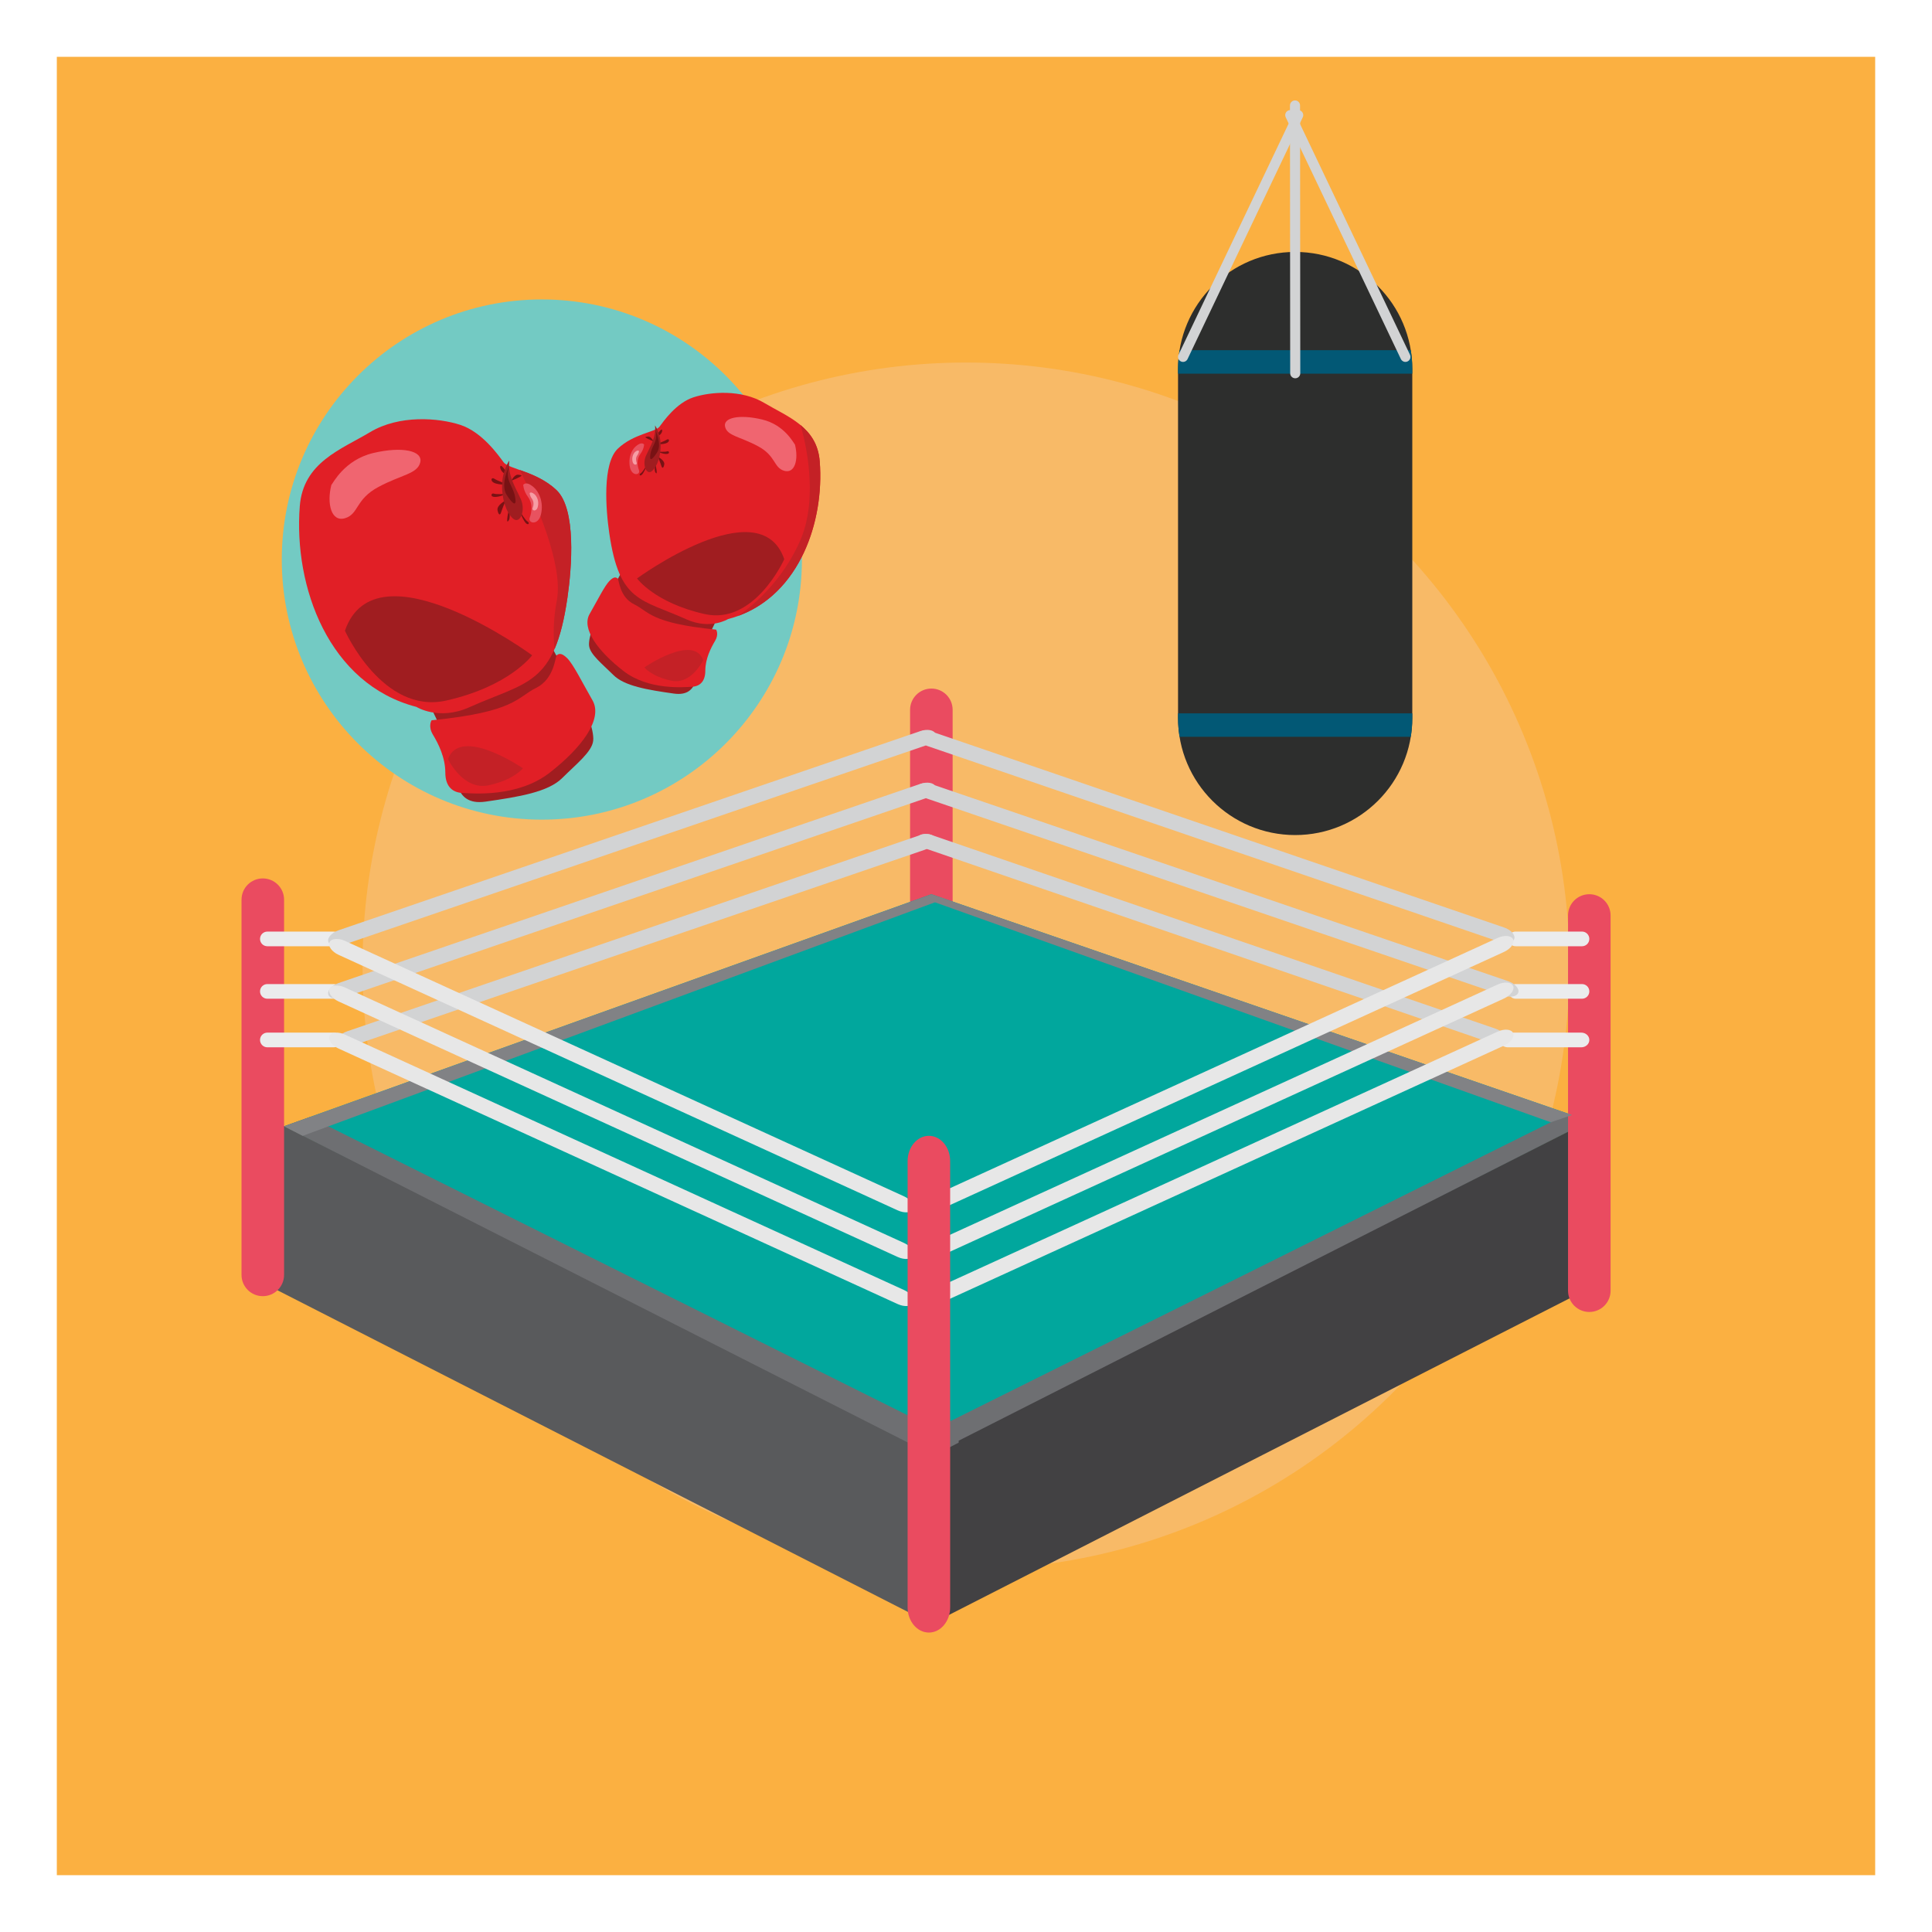 <?xml version="1.0" encoding="utf-8"?>
<!-- Generator: Adobe Illustrator 16.0.0, SVG Export Plug-In . SVG Version: 6.00 Build 0)  -->
<!DOCTYPE svg PUBLIC "-//W3C//DTD SVG 1.1//EN" "http://www.w3.org/Graphics/SVG/1.1/DTD/svg11.dtd">
<svg version="1.1" id="Layer_1" xmlns="http://www.w3.org/2000/svg" xmlns:xlink="http://www.w3.org/1999/xlink" x="0px" y="0px"
	 width="85px" height="85px" viewBox="0 0 85 85" enable-background="new 0 0 85 85" xml:space="preserve">
<g>
	<path fill="#FBB041" d="M2.5,2.5h80v80h-80V2.5z"/>
	<circle fill="#F8BA67" cx="42.5" cy="42.5" r="26.55"/>
	<g>
		<path fill="#73CAC3" d="M35.281,24.617c0,6.32-5.123,11.444-11.443,11.444c-6.318,0-11.441-5.124-11.441-11.444
			s5.123-11.443,11.441-11.443C30.158,13.174,35.281,18.298,35.281,24.617z"/>
		<g>
			<path fill="#A01D20" d="M19.064,31.344c0,0,0.812,1.675,0.922,2.143c0.104,0.469-0.107,1.992,1.371,1.782
				c1.48-0.212,2.764-0.422,3.383-1.043c0.619-0.618,1.299-1.146,1.357-1.629c0.062-0.484-0.406-1.583-0.406-1.583
				s-1.314-2.325-1.391-2.506C24.227,28.324,18.791,31.025,19.064,31.344z"/>
			<path fill="#E11F26" d="M18.322,31.101c0,0,0.98,0.618,2.326,0.016c2.545-1.143,3.752-0.946,4.316-4.814
				c0.195-1.344,0.393-3.909-0.48-4.74c-0.877-0.831-2.102-0.922-2.326-1.223s-0.938-1.328-1.902-1.646
				c-0.967-0.316-2.688-0.451-3.971,0.317s-2.945,1.328-3.096,3.26C12.912,25.822,14.467,30.102,18.322,31.101z"/>
			<path fill="#C42126" d="M24.398,28.559c0.236-0.548,0.424-1.269,0.566-2.257c0.197-1.344,0.395-3.909-0.48-4.74
				c-0.51-0.483-1.137-0.716-1.615-0.885c0.668,1.342,1.93,4.153,1.629,5.737C24.336,27.263,24.338,27.992,24.398,28.559z"/>
			<path fill="#781214" d="M22.338,20.859c0,0-0.301-0.498-0.33-0.331C21.977,20.695,22.242,20.935,22.338,20.859L22.338,20.859z
				 M22.314,21.298c-0.02,0-0.43-0.146-0.568-0.237c-0.141-0.091-0.211,0.139,0.082,0.215
				C22.123,21.351,22.314,21.298,22.314,21.298L22.314,21.298z M22.232,21.74c0.029-0.016-0.393,0.022-0.502-0.022
				c-0.109-0.046-0.189,0.144,0.037,0.146C21.996,21.867,22.232,21.74,22.232,21.74z M22.246,22.019c0,0-0.398,0.201-0.357,0.429
				c0.045,0.23,0.119,0.229,0.162,0.08C22.096,22.382,22.246,22.019,22.246,22.019z M22.389,22.399c0,0-0.137,0.619-0.043,0.539
				C22.441,22.86,22.443,22.674,22.389,22.399z M22.881,22.505c0,0,0.213,0.37,0.334,0.442c0.121,0.071,0.006,0.225-0.139-0.009
				C22.928,22.708,22.881,22.505,22.881,22.505z M22.486,21.153c0.014-0.011,0.145-0.282,0.309-0.267
				c0.162,0.016,0.215,0.03,0.041,0.114C22.66,21.089,22.486,21.153,22.486,21.153z"/>
			<path fill="#F06570" d="M14.578,21.337c0.074-0.076,0.574-1.103,1.842-1.406c1.27-0.301,2.188-0.104,2.07,0.408
				c-0.121,0.514-0.832,0.543-1.842,1.086c-1.016,0.543-0.861,1.192-1.467,1.374C14.578,22.981,14.367,22.165,14.578,21.337
				L14.578,21.337z"/>
			<path fill="#E8525F" d="M23.02,21.328c0,0,0,0.249,0.209,0.535c0.213,0.288,0.176,0.65,0.078,0.906
				c-0.1,0.256,0.377,0.376,0.496-0.149c0.121-0.529-0.09-0.981-0.316-1.178S23.117,21.229,23.02,21.328L23.02,21.328z"/>
			<path fill="#A01D20" d="M22.406,20.264c0,0-0.301,0.422-0.316,1.057c-0.016,0.636,0.18,1.229,0.482,1.495s0.566-0.34,0.342-0.854
				C22.686,21.448,22.33,20.922,22.406,20.264z"/>
			<path fill="#781214" d="M22.398,20.502c0,0-0.398,0.812-0.111,1.264c0.287,0.454,0.467,0.543,0.369,0.062
				C22.559,21.344,22.201,21.127,22.398,20.502z"/>
			<path fill="#A01D20" d="M15.176,27.749c0,0,1.656,3.698,4.453,3.073c2.793-0.627,3.783-1.993,3.783-1.993
				S16.535,23.795,15.176,27.749z"/>
			<path fill="#F69EA5" d="M23.303,21.694c0,0,0,0.117,0.098,0.247c0.098,0.132,0.08,0.299,0.033,0.416
				c-0.043,0.119,0.174,0.173,0.229-0.068c0.059-0.242-0.041-0.449-0.143-0.541C23.412,21.658,23.346,21.651,23.303,21.694
				L23.303,21.694z"/>
			<path fill="#E11F26" d="M18.988,31.689c0,0-0.168,0.258,0.059,0.634c0.229,0.376,0.545,0.998,0.545,1.661
				c0,0.664,0.361,0.891,0.77,0.904c0.406,0.016,2.4,0.212,3.818-0.89c1.422-1.103,2.355-2.368,1.889-3.184
				c-0.467-0.816-0.844-1.586-1.115-1.856c-0.273-0.271-0.379-0.181-0.455-0.138c-0.076,0.046-0.09,1.043-0.92,1.449
				C22.746,30.679,22.672,31.327,18.988,31.689L18.988,31.689z"/>
			<path fill="#C42126" d="M19.709,33.398c0,0,0.664,1.388,1.781,1.152c1.119-0.235,1.516-0.749,1.516-0.749
				S20.252,31.916,19.709,33.398z"/>
			<path fill="#A01D20" d="M31.447,27.428c0,0-0.643,1.316-0.723,1.687c-0.086,0.367,0.08,1.565-1.08,1.399
				c-1.164-0.165-2.174-0.331-2.66-0.819c-0.488-0.485-1.021-0.9-1.066-1.279c-0.049-0.382,0.318-1.246,0.318-1.246
				s1.031-1.828,1.092-1.973C27.387,25.055,31.662,27.179,31.447,27.428L31.447,27.428z"/>
			<path fill="#E11F26" d="M32.029,27.237c0,0-0.771,0.486-1.828,0.012c-2.002-0.899-2.951-0.744-3.395-3.786
				c-0.154-1.057-0.311-3.073,0.379-3.727c0.689-0.652,1.648-0.724,1.828-0.961c0.178-0.236,0.734-1.045,1.494-1.294
				c0.762-0.249,2.113-0.355,3.123,0.249s2.314,1.045,2.434,2.565C36.283,23.087,35.062,26.451,32.029,27.237z"/>
			<path fill="#C42126" d="M35.219,18.698c0.449,0.372,0.789,0.855,0.846,1.599c0.209,2.65-0.885,5.821-3.596,6.805
				c0.98-0.673,2.102-1.844,2.746-3.343C36.143,21.608,35.221,18.706,35.219,18.698L35.219,18.698z"/>
			<path fill="#781214" d="M28.869,19.185c0,0,0.24-0.39,0.264-0.26S28.947,19.244,28.869,19.185z M28.889,19.529
				c0.018,0,0.342-0.115,0.449-0.187c0.109-0.071,0.166,0.109-0.064,0.169C29.041,19.57,28.889,19.529,28.889,19.529L28.889,19.529z
				 M28.955,19.877c-0.021-0.013,0.309,0.018,0.396-0.02c0.086-0.034,0.146,0.114-0.031,0.116
				C29.143,19.977,28.955,19.877,28.955,19.877z M28.943,20.096c0,0,0.314,0.158,0.281,0.34c-0.033,0.18-0.092,0.178-0.127,0.062
				C29.062,20.381,28.943,20.096,28.943,20.096L28.943,20.096z M28.834,20.396c0,0,0.107,0.486,0.031,0.424
				C28.793,20.758,28.791,20.61,28.834,20.396z M28.443,20.479c0,0-0.164,0.292-0.26,0.348c-0.098,0.058-0.006,0.176,0.109-0.005
				C28.41,20.639,28.443,20.479,28.443,20.479z M28.754,19.418c-0.01-0.012-0.113-0.225-0.242-0.212
				c-0.127,0.014-0.168,0.024-0.027,0.091C28.572,19.34,28.662,19.38,28.754,19.418z"/>
			<path fill="#F06570" d="M34.975,19.559c-0.061-0.06-0.451-0.867-1.449-1.104c-0.998-0.237-1.723-0.082-1.625,0.321
				c0.094,0.404,0.652,0.428,1.445,0.854c0.799,0.427,0.68,0.938,1.152,1.082C34.975,20.853,35.141,20.212,34.975,19.559z"/>
			<path fill="#E8525F" d="M28.338,19.553c0,0,0,0.196-0.166,0.422c-0.166,0.227-0.137,0.511-0.059,0.712
				c0.076,0.203-0.297,0.296-0.395-0.119c-0.094-0.416,0.07-0.771,0.25-0.927C28.148,19.488,28.262,19.477,28.338,19.553
				L28.338,19.553z"/>
			<path fill="#A01D20" d="M28.818,18.717c0,0,0.236,0.331,0.248,0.831c0.014,0.498-0.143,0.967-0.379,1.175
				s-0.445-0.267-0.268-0.671C28.6,19.647,28.877,19.232,28.818,18.717L28.818,18.717z"/>
			<path fill="#781214" d="M28.824,18.901c0,0,0.314,0.64,0.09,0.995c-0.227,0.356-0.367,0.43-0.293,0.048
				C28.699,19.565,28.98,19.395,28.824,18.901L28.824,18.901z"/>
			<path fill="#A01D20" d="M34.504,24.602c0,0-1.305,2.91-3.502,2.414c-2.195-0.493-2.975-1.567-2.975-1.567
				S33.436,21.492,34.504,24.602L34.504,24.602z"/>
			<path fill="#F69EA5" d="M28.113,19.843c0,0,0,0.091-0.076,0.193s-0.061,0.232-0.027,0.326c0.037,0.094-0.137,0.138-0.18-0.055
				c-0.043-0.188,0.033-0.354,0.113-0.425C28.025,19.812,28.078,19.808,28.113,19.843z"/>
			<path fill="#E11F26" d="M31.506,27.701c0,0,0.131,0.2-0.047,0.497c-0.178,0.298-0.428,0.783-0.428,1.307
				c0,0.522-0.285,0.7-0.604,0.711c-0.322,0.014-1.889,0.167-3.004-0.7c-1.115-0.865-1.852-1.862-1.482-2.503
				c0.367-0.642,0.664-1.246,0.879-1.461c0.211-0.212,0.295-0.141,0.354-0.104c0.061,0.034,0.07,0.817,0.725,1.139
				C28.551,26.904,28.609,27.416,31.506,27.701L31.506,27.701z"/>
			<path fill="#C42126" d="M30.939,29.043c0,0-0.521,1.09-1.4,0.905c-0.881-0.185-1.189-0.586-1.189-0.586
				S30.512,27.877,30.939,29.043z"/>
		</g>
		<path fill="#EA4B60" d="M41.912,47.736c0,0.518-0.418,0.936-0.934,0.936c-0.518,0-0.938-0.418-0.938-0.936V31.229
			c0-0.516,0.42-0.935,0.938-0.935c0.516,0,0.934,0.419,0.934,0.935V47.736L41.912,47.736z"/>
		<path fill="#01A79D" d="M40.84,64.152L12.498,49.551l28.479-10.209l28.947,9.975L40.84,64.152z"/>
		<path fill="#6E6F72" d="M68.988,48.995L39.932,63.461l0.172,0.312l0.736,0.381l28.482-14.529L68.988,48.995z"/>
		<path fill="#424143" d="M70.26,56.507L40.979,71.444v-7.452l29.283-14.847L70.26,56.507z"/>
		<path fill="#6E6F72" d="M42.178,63.471v-0.085L13.629,49.146l-1.131,0.405L40.84,64.153L42.178,63.471z"/>
		<path fill="#595A5C" d="M11.061,56.182L40.342,71.12v-7.452L11.059,48.819L11.061,56.182z"/>
		<path fill="#EA4B60" d="M12.498,56.09c0,0.517-0.42,0.936-0.936,0.936c-0.518,0-0.936-0.419-0.936-0.936V39.583
			c0-0.517,0.418-0.936,0.936-0.936c0.516,0,0.936,0.419,0.936,0.936V56.09L12.498,56.09z M70.859,56.785
			c0,0.517-0.418,0.936-0.936,0.936s-0.936-0.419-0.936-0.936V40.277c0-0.516,0.418-0.935,0.936-0.935s0.936,0.419,0.936,0.935
			V56.785z"/>
		<path fill="#818285" d="M40.979,39.343l-28.48,10.209l0.812,0.418l0.008,0.002l28.236-10.43L40.979,39.343z"/>
		<path fill="#818285" d="M41.385,39.482l-0.254,0.215l27.096,9.678l0.938-0.319L41.385,39.482z"/>
		<g>
			<path fill="#EBECED" d="M15.006,41.308c0,0.178-0.145,0.323-0.322,0.323l0,0h-2.922c-0.18,0-0.322-0.145-0.322-0.322l0,0
				c0-0.178,0.145-0.323,0.322-0.323l0,0h2.922C14.861,40.984,15.006,41.13,15.006,41.308L15.006,41.308z M15.006,43.617
				c0,0.179-0.145,0.322-0.322,0.323l0,0h-2.922c-0.178,0-0.322-0.145-0.322-0.321c0-0.002,0-0.002,0-0.002
				c0-0.179,0.145-0.322,0.322-0.322l0,0h2.922C14.861,43.295,15.006,43.438,15.006,43.617L15.006,43.617z M15.006,45.754
				c0,0.178-0.145,0.322-0.32,0.323c-0.002,0-0.002,0-0.002,0h-2.922c-0.178,0-0.322-0.146-0.322-0.322c0-0.001,0-0.001,0-0.001
				c0-0.18,0.145-0.323,0.322-0.323l0,0h2.922C14.861,45.43,15.006,45.574,15.006,45.754L15.006,45.754z"/>
		</g>
		<g>
			<path fill="#EBECED" d="M69.924,41.308c0,0.179-0.145,0.323-0.322,0.323H66.68c-0.178,0-0.322-0.146-0.322-0.323
				c0-0.179,0.145-0.323,0.322-0.323l0,0h2.922C69.779,40.985,69.924,41.13,69.924,41.308z M69.924,43.617
				c0,0.179-0.145,0.323-0.322,0.323l0,0H66.68c-0.178-0.005-0.318-0.151-0.314-0.331c0.004-0.172,0.143-0.312,0.314-0.314h2.922
				C69.779,43.295,69.924,43.438,69.924,43.617z M69.924,45.754c0,0.179-0.16,0.323-0.355,0.323h-3.234
				c-0.197,0-0.357-0.146-0.357-0.323s0.16-0.323,0.357-0.323h3.234C69.764,45.43,69.924,45.574,69.924,45.754z"/>
		</g>
		<path fill="#D2D3D4" d="M41.16,32.293c0.061,0.176-0.141,0.404-0.451,0.511l-25.594,8.763c-0.311,0.105-0.609,0.048-0.668-0.128
			c-0.062-0.176,0.141-0.403,0.449-0.511l25.594-8.762C40.801,32.059,41.102,32.117,41.16,32.293L41.16,32.293z M41.16,34.614
			c0.061,0.177-0.141,0.405-0.451,0.512l-25.594,8.762c-0.311,0.106-0.609,0.049-0.668-0.127c-0.062-0.177,0.141-0.405,0.449-0.511
			l25.594-8.763C40.801,34.382,41.102,34.438,41.16,34.614L41.16,34.614z M41.135,36.876c0.061,0.176-0.137,0.402-0.441,0.507
			l-25.201,8.628c-0.305,0.104-0.602,0.046-0.662-0.13c-0.059-0.177,0.139-0.404,0.443-0.508l25.201-8.628
			C40.779,36.641,41.074,36.699,41.135,36.876z"/>
		<path fill="#E7E7E7" d="M40.178,57.313c0.078-0.169-0.102-0.417-0.396-0.553L15.176,45.517c-0.297-0.136-0.602-0.108-0.678,0.062
			c-0.078,0.17,0.102,0.417,0.398,0.553L39.5,57.376C39.797,57.511,40.102,57.483,40.178,57.313L40.178,57.313z M40.178,55.242
			c0.078-0.17-0.102-0.416-0.396-0.553L15.176,43.445c-0.297-0.136-0.6-0.108-0.678,0.062c-0.078,0.169,0.102,0.417,0.398,0.553
			L39.5,55.304C39.797,55.438,40.102,55.412,40.178,55.242z M40.178,53.191c0.078-0.17-0.102-0.417-0.396-0.553L15.176,41.394
			c-0.297-0.136-0.602-0.107-0.678,0.062c-0.078,0.169,0.102,0.417,0.398,0.553L39.5,53.253
			C39.797,53.388,40.102,53.36,40.178,53.191z"/>
		<path fill="#D2D3D4" d="M40.352,32.317c-0.061,0.173,0.139,0.398,0.441,0.502l25.17,8.615c0.305,0.104,0.6,0.047,0.658-0.125
			c0.059-0.173-0.139-0.397-0.443-0.502l-25.17-8.615C40.703,32.089,40.41,32.145,40.352,32.317z M40.352,34.634
			c-0.061,0.174,0.141,0.399,0.445,0.505l25.338,8.659c0.307,0.104,0.604,0.048,0.662-0.126s-0.141-0.4-0.445-0.505l-25.338-8.659
			C40.707,34.402,40.41,34.46,40.352,34.634z M40.361,36.863c-0.059,0.172,0.137,0.394,0.438,0.496l24.791,8.519
			c0.301,0.103,0.59,0.048,0.648-0.123s-0.137-0.394-0.438-0.496l-24.793-8.517C40.709,36.638,40.42,36.692,40.361,36.863
			L40.361,36.863z"/>
		<path fill="#E7E7E7" d="M40.889,57.184c-0.076-0.169,0.102-0.417,0.396-0.553l24.605-11.244c0.299-0.136,0.602-0.108,0.68,0.061
			c0.076,0.171-0.104,0.417-0.398,0.554L41.566,57.246C41.27,57.382,40.965,57.354,40.889,57.184z M40.889,55.112
			c-0.076-0.169,0.102-0.417,0.396-0.553l24.605-11.244c0.299-0.136,0.602-0.108,0.68,0.062c0.076,0.169-0.104,0.417-0.398,0.553
			L41.566,55.174C41.27,55.309,40.965,55.282,40.889,55.112L40.889,55.112z M40.889,53.062c-0.076-0.17,0.102-0.417,0.396-0.553
			l24.605-11.244c0.299-0.136,0.602-0.109,0.68,0.062c0.076,0.169-0.104,0.416-0.398,0.553L41.566,53.123
			C41.27,53.259,40.965,53.23,40.889,53.062z"/>
		<path fill="#EA4B60" d="M41.803,70.715c0,0.613-0.418,1.111-0.936,1.111c-0.516,0-0.936-0.498-0.936-1.111V51.084
			c0-0.614,0.42-1.112,0.936-1.112c0.518,0,0.936,0.498,0.936,1.112V70.715z"/>
		<g>
			<path fill="#2D2E2D" d="M62.135,16.236c0-2.846-2.307-5.152-5.152-5.152c-2.848,0-5.154,2.307-5.154,5.152v15.351
				c0,2.846,2.309,5.152,5.154,5.152s5.152-2.307,5.152-5.152V16.236z"/>
			<path fill="#025875" d="M51.828,16.236v0.203h10.307v-0.203c0-0.281-0.023-0.559-0.066-0.829H51.896
				C51.852,15.682,51.828,15.959,51.828,16.236z M51.828,31.586v-0.202h10.307v0.202c0,0.282-0.023,0.559-0.066,0.829H51.896
				C51.852,32.141,51.828,31.863,51.828,31.586z"/>
			<path fill="#D2D3D4" d="M61.928,15.901c-0.109,0.054-0.24,0.006-0.295-0.104L56.566,5.16c-0.053-0.109-0.006-0.242,0.104-0.295
				s0.242-0.006,0.295,0.104l5.068,10.638C62.084,15.718,62.037,15.849,61.928,15.901L61.928,15.901z"/>
			<path fill="#D2D3D4" d="M56.986,16.643c-0.123,0-0.223-0.099-0.223-0.221l-0.01-11.783c0-0.123,0.102-0.221,0.223-0.221
				s0.221,0.099,0.221,0.221l0.01,11.783C57.207,16.544,57.107,16.643,56.986,16.643L56.986,16.643z"/>
			<path fill="#D2D3D4" d="M51.953,15.901c0.111,0.054,0.242,0.006,0.295-0.104l0,0L57.316,5.16c0.053-0.11,0.006-0.242-0.105-0.295
				c-0.107-0.053-0.24-0.006-0.293,0.104L51.85,15.607C51.797,15.718,51.844,15.849,51.953,15.901z"/>
		</g>
	</g>
</g>
</svg>

